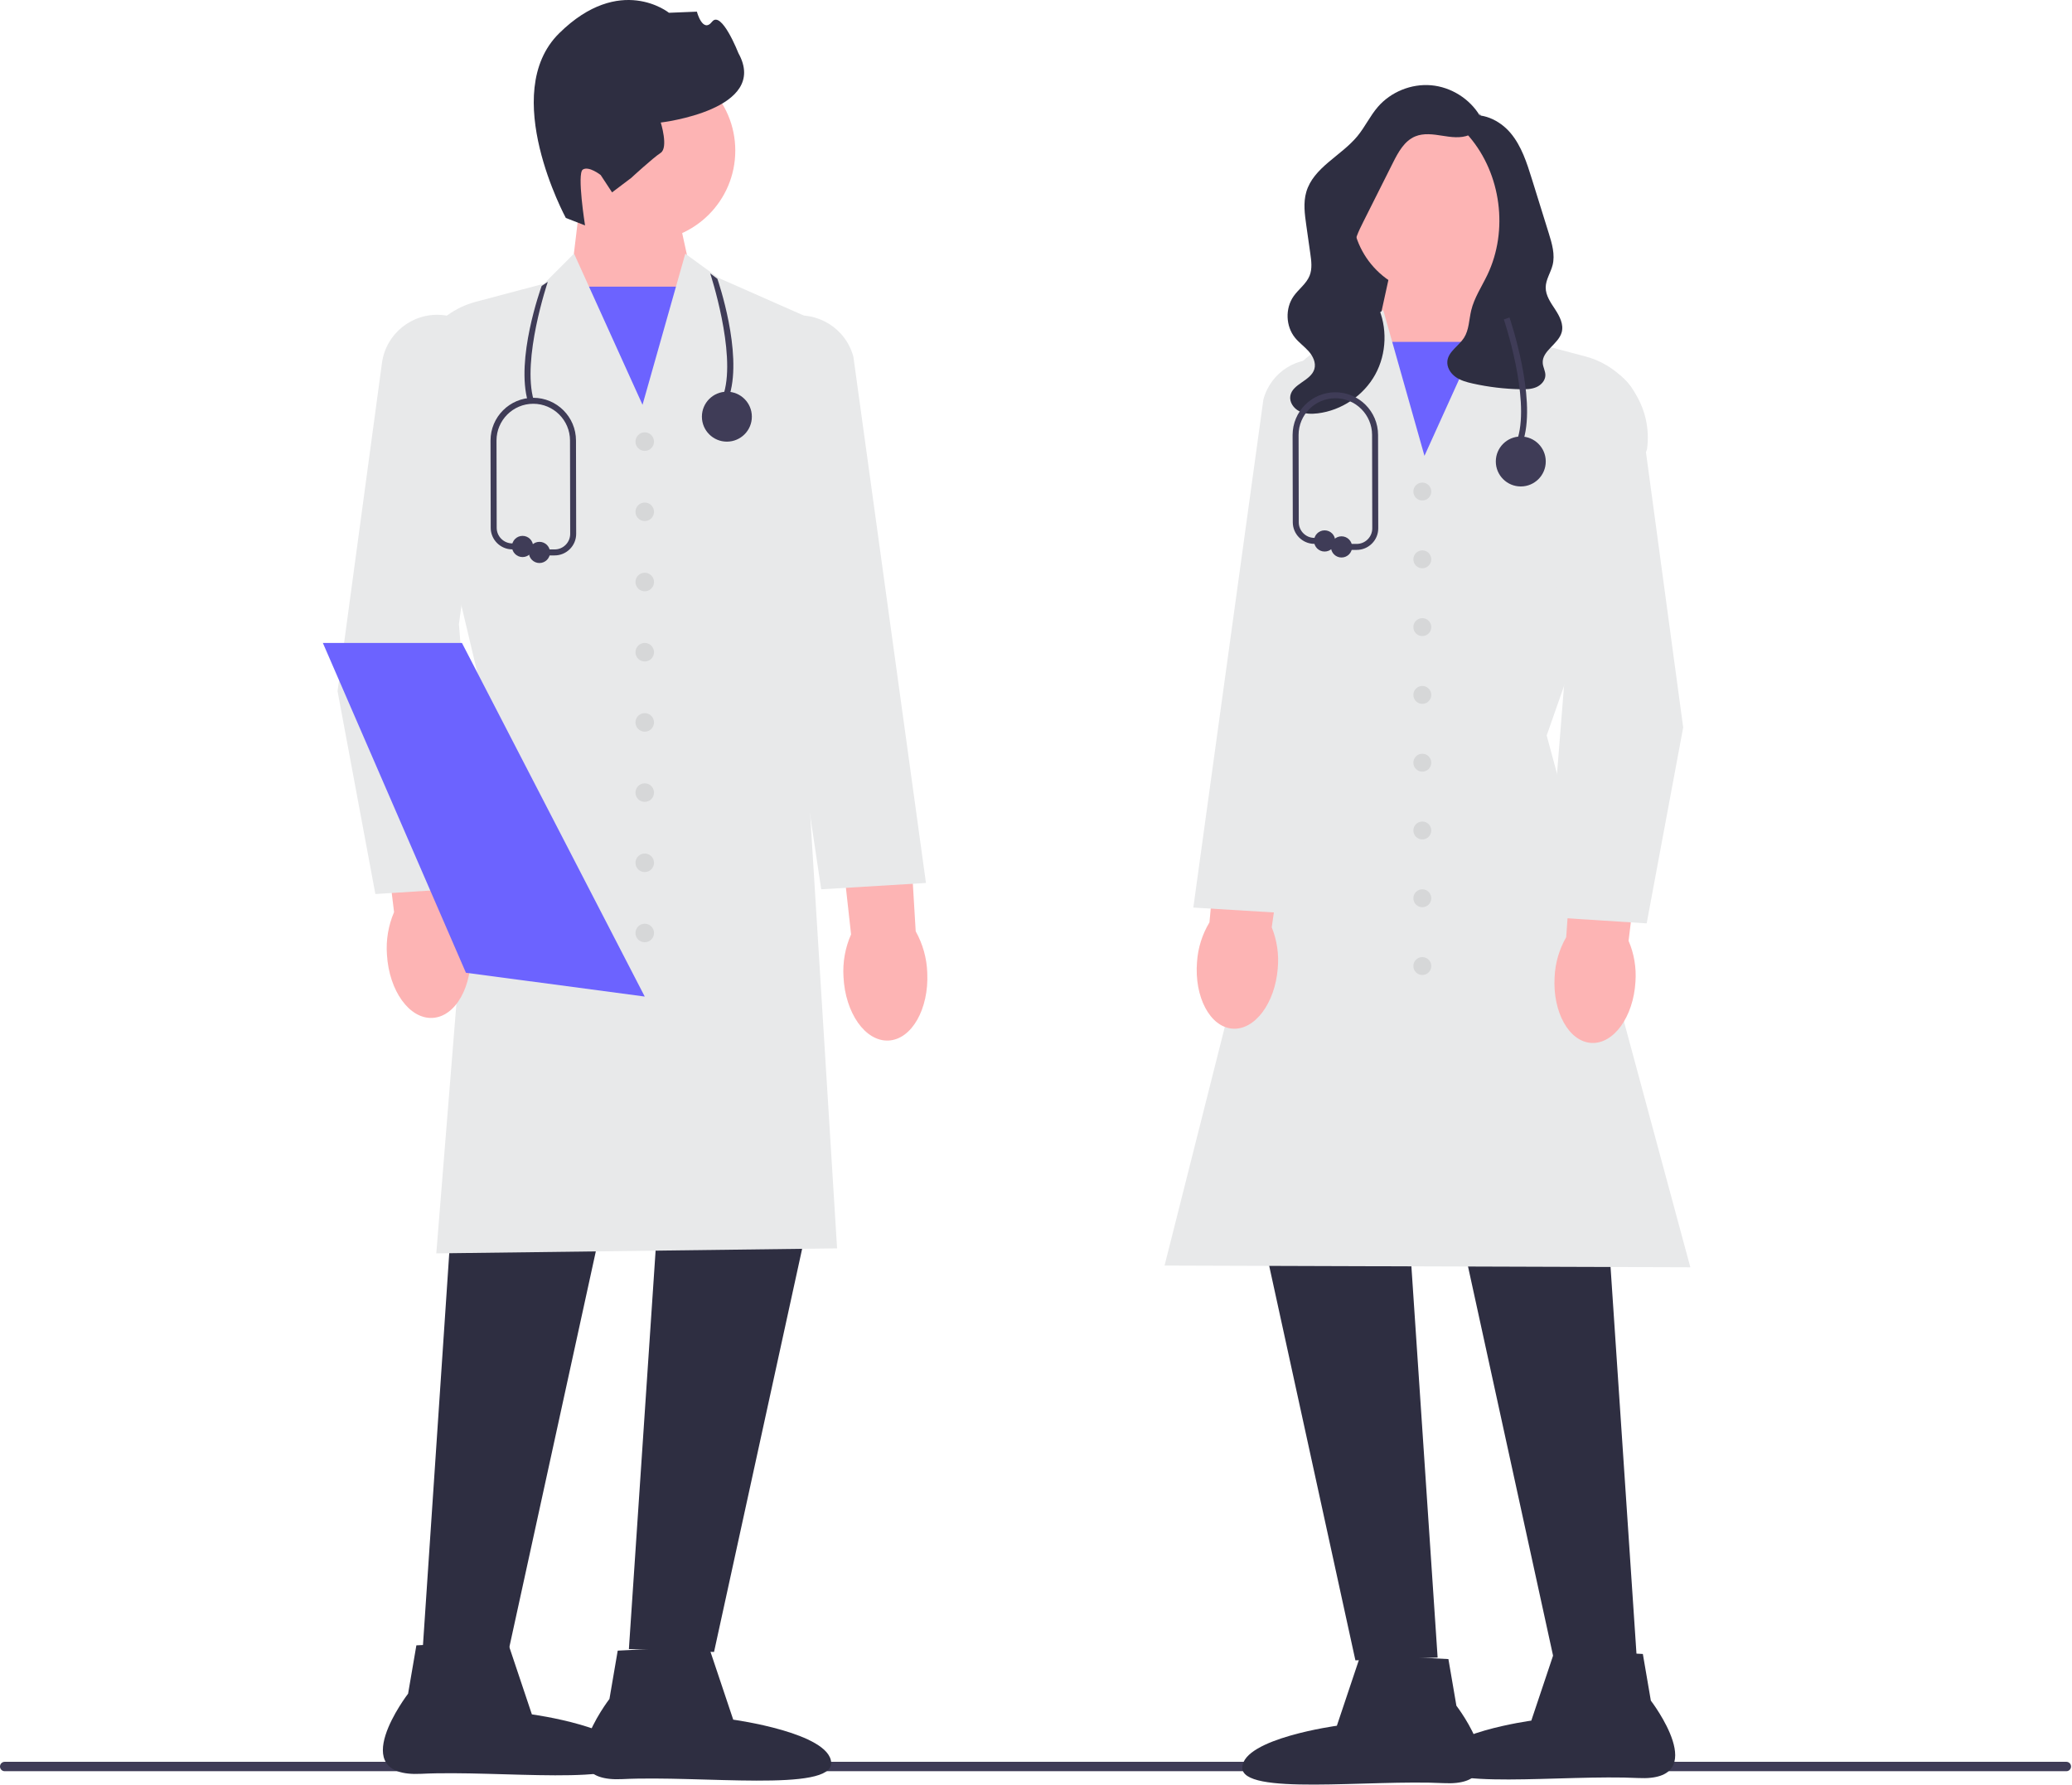 <svg width="693" height="597" viewBox="0 0 693 597" fill="none" xmlns="http://www.w3.org/2000/svg">
<g clip-path="url(#clip0_183_2553)">
<path d="M0 590.905C0 591.776 0.7 592.476 1.571 592.476H691.109C691.981 592.476 692.68 591.776 692.68 590.905C692.68 590.033 691.981 589.333 691.109 589.333H1.571C0.7 589.333 0 590.033 0 590.905Z" fill="#3F3C57"/>
<path d="M224.976 63.441L232.475 97.658L216.525 145.285L190.829 94.114L194.394 64.427L224.976 63.441Z" fill="#FDB4B4"/>
<path d="M233.868 95.886H189.5V149.494H233.868V95.886Z" fill="#6C63FF"/>
<path d="M215.623 80.677C232.357 80.677 245.923 67.111 245.923 50.376C245.923 33.642 232.357 20.076 215.623 20.076C198.889 20.076 185.323 33.642 185.323 50.376C185.323 67.111 198.889 80.677 215.623 80.677Z" fill="#FDB4B4"/>
<path d="M189.248 72.908C189.248 72.908 166.662 31.195 187.026 11.122C207.39 -8.951 223.737 4.276 223.737 4.276L233.072 3.899C233.072 3.899 235.018 11.245 238.158 7.268C241.297 3.291 246.97 17.774 246.97 17.774C257.499 36.737 220.999 40.984 220.999 40.984C220.999 40.984 223.635 49.38 220.956 51.139C218.277 52.897 211.119 59.511 211.119 59.511L204.712 64.35L200.905 58.549C200.905 58.549 196.928 55.41 194.919 56.728C192.91 58.047 195.673 75.398 195.673 75.398L189.248 72.908Z" fill="#2E2E41"/>
<path d="M152.898 379.779L141.314 552.583L169.793 553.548L207.442 381.227L152.898 379.779Z" fill="#2E2E41"/>
<path d="M221.923 378.814L210.339 551.617L238.817 552.583L276.467 380.262L221.923 378.814Z" fill="#2E2E41"/>
<path d="M145.923 419.26L161.083 231.052L137.834 133.048C135.829 118.48 145.008 104.695 159.175 100.937L181.925 94.901L191.995 84.831L214.898 135.409L229.202 84.87L240.358 92.983L273.444 107.58L273.429 107.922L268.122 226.31L279.969 417.584L279.444 417.591L145.923 419.26Z" fill="#E8E9EA"/>
<path d="M236.989 550.619L245.235 575.236C245.235 575.236 277.496 579.622 277.998 589.61C278.5 599.597 234.154 593.816 208.186 595.121C182.219 596.426 203.835 568.306 203.835 568.306L206.602 552.146L236.989 550.619Z" fill="#2E2E41"/>
<path d="M169.646 548.847L177.892 573.464C177.892 573.464 210.153 577.85 210.655 587.838C211.157 597.825 166.811 592.044 140.844 593.349C114.877 594.654 136.492 566.534 136.492 566.534L139.26 550.374L169.646 548.847Z" fill="#2E2E41"/>
<path d="M129.415 319.305C129.065 314.451 129.883 309.584 131.8 305.112L125.646 254.626L149.754 252.4L153.401 303.852C155.824 308.07 157.201 312.807 157.418 317.667C158.127 329.824 152.433 340.04 144.699 340.491C136.965 340.943 130.122 331.457 129.415 319.305Z" fill="#FDB4B4"/>
<path d="M282.111 326.715C281.814 321.858 282.685 317.001 284.651 312.549L279.047 261.999L303.178 260.036L306.264 311.525C308.64 315.769 309.966 320.521 310.13 325.383C310.706 337.547 304.901 347.7 297.163 348.067C289.425 348.434 282.685 338.875 282.111 326.715Z" fill="#FDB4B4"/>
<path d="M125.547 299.058L125.465 298.623L112.901 231.208L127.747 121.431C129.072 111.63 137.823 104.57 147.692 105.359C152.846 105.772 157.47 108.216 160.713 112.243C163.957 116.27 165.36 121.309 164.665 126.432L153.491 208.764L160.526 296.825L125.547 299.058Z" fill="#E8E9EA"/>
<path d="M274.665 297.476L249.403 128.855C248.09 123.911 248.859 118.736 251.579 114.339C254.298 109.942 258.585 106.944 263.648 105.897C273.335 103.894 282.9 109.815 285.429 119.376L309.697 295.358L274.665 297.476Z" fill="#E8E9EA"/>
<path d="M215.639 150.823C217.352 150.823 218.74 149.434 218.74 147.722C218.74 146.009 217.352 144.62 215.639 144.62C213.926 144.62 212.538 146.009 212.538 147.722C212.538 149.434 213.926 150.823 215.639 150.823Z" fill="#D6D7D8"/>
<path d="M215.639 174.304C217.352 174.304 218.74 172.916 218.74 171.203C218.74 169.49 217.352 168.102 215.639 168.102C213.926 168.102 212.538 169.49 212.538 171.203C212.538 172.916 213.926 174.304 215.639 174.304Z" fill="#D6D7D8"/>
<path d="M215.639 197.786C217.352 197.786 218.74 196.397 218.74 194.684C218.74 192.972 217.352 191.583 215.639 191.583C213.926 191.583 212.538 192.972 212.538 194.684C212.538 196.397 213.926 197.786 215.639 197.786Z" fill="#D6D7D8"/>
<path d="M215.639 221.267C217.352 221.267 218.74 219.878 218.74 218.165C218.74 216.453 217.352 215.064 215.639 215.064C213.926 215.064 212.538 216.453 212.538 218.165C212.538 219.878 213.926 221.267 215.639 221.267Z" fill="#D6D7D8"/>
<path d="M215.639 244.748C217.352 244.748 218.74 243.359 218.74 241.647C218.74 239.934 217.352 238.545 215.639 238.545C213.926 238.545 212.538 239.934 212.538 241.647C212.538 243.359 213.926 244.748 215.639 244.748Z" fill="#D6D7D8"/>
<path d="M215.639 268.229C217.352 268.229 218.74 266.841 218.74 265.128C218.74 263.415 217.352 262.027 215.639 262.027C213.926 262.027 212.538 263.415 212.538 265.128C212.538 266.841 213.926 268.229 215.639 268.229Z" fill="#D6D7D8"/>
<path d="M215.639 291.71C217.352 291.71 218.74 290.322 218.74 288.609C218.74 286.896 217.352 285.508 215.639 285.508C213.926 285.508 212.538 286.896 212.538 288.609C212.538 290.322 213.926 291.71 215.639 291.71Z" fill="#D6D7D8"/>
<path d="M215.639 315.192C217.352 315.192 218.74 313.803 218.74 312.09C218.74 310.378 217.352 308.989 215.639 308.989C213.926 308.989 212.538 310.378 212.538 312.09C212.538 313.803 213.926 315.192 215.639 315.192Z" fill="#D6D7D8"/>
<path d="M215.643 333.356L156.963 325.536L155.833 325.386L125.843 256.236L107.983 215.066H154.503L215.643 333.356Z" fill="#6C63FF"/>
<path d="M450.918 70.964L488.226 50.526V108.92H445.079L450.918 70.964Z" fill="#2E2E41"/>
<path d="M496.224 83.983L499.667 112.651L474.853 162.066L459.45 116.074L466.692 83.031L496.224 83.983Z" fill="#FDB4B4"/>
<path d="M500.951 114.362H458.105V166.131H500.951V114.362Z" fill="#6C63FF"/>
<path d="M536.296 388.514L547.483 555.388L519.982 556.32L483.624 389.913L536.296 388.514Z" fill="#2E2E41"/>
<path d="M469.64 387.582L480.827 554.456L453.325 555.388L416.967 388.98L469.64 387.582Z" fill="#2E2E41"/>
<path d="M565.352 423.907L564.697 423.905L389.499 423.333L389.656 422.713L434.699 244.251L423.416 154.188C421.278 137.123 430.414 120.992 446.149 114.05L451.83 111.544L462.622 103.696L476.427 152.479L498.536 103.658L508.275 113.396L530.239 119.223C543.929 122.855 552.798 136.175 550.87 150.206L550.846 150.304L517.304 246.013L565.352 423.907Z" fill="#E8E9EA"/>
<path d="M455.091 553.492L484.435 554.967L487.108 570.571C487.108 570.571 507.982 597.727 482.905 596.467C457.829 595.206 415.005 600.789 415.49 591.144C415.974 581.5 447.128 577.264 447.128 577.264L455.091 553.492Z" fill="#2E2E41"/>
<path d="M520.123 551.781L549.467 553.256L552.139 568.86C552.139 568.86 573.013 596.016 547.937 594.756C522.861 593.495 480.036 599.078 480.521 589.434C481.006 579.789 512.16 575.553 512.16 575.553L520.123 551.781Z" fill="#2E2E41"/>
<path d="M546.995 328.404C546.312 340.139 539.703 349.299 532.235 348.863C524.767 348.427 519.268 338.562 519.953 326.822C520.162 322.129 521.492 317.554 523.832 313.481L527.353 263.794L550.634 265.944L544.691 314.698C546.542 319.017 547.332 323.717 546.995 328.404Z" fill="#FDB4B4"/>
<path d="M427.356 323.941C426.423 335.659 419.621 344.677 412.164 344.082C404.707 343.487 399.419 333.507 400.354 321.785C400.663 317.097 402.09 312.551 404.516 308.528L409.094 258.928L432.324 261.573L425.344 310.189C427.103 314.547 427.793 319.262 427.356 323.941Z" fill="#FDB4B4"/>
<path d="M550.744 308.87L516.932 306.711L516.973 306.205L523.727 221.656L512.938 142.151C512.265 137.199 513.622 132.328 516.756 128.436C519.891 124.543 524.361 122.181 529.343 121.782C538.882 121.03 547.34 127.844 548.622 137.317L562.959 243.33L562.944 243.409L550.744 308.87Z" fill="#E8E9EA"/>
<path d="M432.985 305.631L399.12 303.584L399.194 303.049L422.546 133.679C425.002 124.377 434.252 118.655 443.612 120.59C448.506 121.603 452.649 124.501 455.278 128.751C457.907 133.002 458.65 138.003 457.37 142.834L432.985 305.631Z" fill="#E8E9EA"/>
<path d="M475.708 167.414C477.362 167.414 478.703 166.073 478.703 164.419C478.703 162.765 477.362 161.425 475.708 161.425C474.054 161.425 472.714 162.765 472.714 164.419C472.714 166.073 474.054 167.414 475.708 167.414Z" fill="#D6D7D8"/>
<path d="M475.708 190.09C477.362 190.09 478.703 188.749 478.703 187.095C478.703 185.441 477.362 184.1 475.708 184.1C474.054 184.1 472.714 185.441 472.714 187.095C472.714 188.749 474.054 190.09 475.708 190.09Z" fill="#D6D7D8"/>
<path d="M475.708 212.765C477.362 212.765 478.703 211.425 478.703 209.771C478.703 208.116 477.362 206.776 475.708 206.776C474.054 206.776 472.714 208.116 472.714 209.771C472.714 211.425 474.054 212.765 475.708 212.765Z" fill="#D6D7D8"/>
<path d="M475.708 235.441C477.362 235.441 478.703 234.1 478.703 232.446C478.703 230.792 477.362 229.451 475.708 229.451C474.054 229.451 472.714 230.792 472.714 232.446C472.714 234.1 474.054 235.441 475.708 235.441Z" fill="#D6D7D8"/>
<path d="M475.708 258.116C477.362 258.116 478.703 256.775 478.703 255.121C478.703 253.467 477.362 252.126 475.708 252.126C474.054 252.126 472.714 253.467 472.714 255.121C472.714 256.775 474.054 258.116 475.708 258.116Z" fill="#D6D7D8"/>
<path d="M475.708 280.792C477.362 280.792 478.703 279.451 478.703 277.797C478.703 276.143 477.362 274.802 475.708 274.802C474.054 274.802 472.714 276.143 472.714 277.797C472.714 279.451 474.054 280.792 475.708 280.792Z" fill="#D6D7D8"/>
<path d="M475.708 303.467C477.362 303.467 478.703 302.126 478.703 300.472C478.703 298.818 477.362 297.478 475.708 297.478C474.054 297.478 472.714 298.818 472.714 300.472C472.714 302.126 474.054 303.467 475.708 303.467Z" fill="#D6D7D8"/>
<path d="M475.708 326.143C477.362 326.143 478.703 324.802 478.703 323.148C478.703 321.494 477.362 320.153 475.708 320.153C474.054 320.153 472.714 321.494 472.714 323.148C472.714 324.802 474.054 326.143 475.708 326.143Z" fill="#D6D7D8"/>
<path d="M480.255 98.614C495.726 98.614 508.267 86.072 508.267 70.601C508.267 55.13 495.726 42.589 480.255 42.589C464.784 42.589 452.242 55.13 452.242 70.601C452.242 86.072 464.784 98.614 480.255 98.614Z" fill="#FDB4B4"/>
<path d="M494.935 37.9C496.277 40.63 494.149 44.04 491.331 45.188C488.514 46.336 485.331 45.871 482.327 45.393C479.322 44.915 476.135 44.462 473.326 45.63C469.692 47.142 467.643 50.933 465.877 54.451C462.582 61.019 459.286 67.587 455.99 74.155C454.38 77.364 452.733 80.717 452.702 84.307C452.645 90.897 457.873 96.164 460.686 102.124C464.11 109.38 463.828 118.273 459.95 125.298C456.072 132.323 448.696 137.3 440.731 138.268C438.635 138.522 436.417 138.495 434.533 137.543C432.649 136.591 431.21 134.511 431.559 132.429C432.242 128.357 438.465 127.405 439.608 123.437C440.204 121.366 439.148 119.154 437.723 117.536C436.299 115.918 434.498 114.656 433.139 112.983C430.006 109.124 429.797 103.167 432.652 99.098C434.33 96.707 436.925 94.931 438.01 92.218C438.934 89.906 438.599 87.308 438.248 84.843C437.799 81.675 437.349 78.507 436.899 75.34C436.374 71.644 435.857 67.816 436.895 64.23C439.271 56.013 448.55 52.154 453.991 45.554C456.519 42.487 458.22 38.798 460.814 35.786C465.167 30.732 472.02 27.943 478.665 28.523C485.311 29.103 491.578 33.035 494.99 38.767" fill="#2E2E41"/>
<path d="M490.513 38.418C489.144 38.908 488.636 40.69 489.03 42.089C489.424 43.488 490.456 44.6 491.4 45.705C502.079 58.203 504.561 77.106 497.47 91.937C495.584 95.882 493.072 99.595 492.055 103.847C491.314 106.941 491.354 110.335 489.638 113.014C487.89 115.741 484.427 117.569 484.084 120.79C483.865 122.857 485.124 124.864 486.813 126.076C488.502 127.288 490.565 127.843 492.594 128.295C497.868 129.47 503.26 130.111 508.662 130.206C510.423 130.237 512.24 130.199 513.856 129.497C515.471 128.796 516.85 127.274 516.868 125.513C516.883 124.128 516.085 122.851 515.983 121.471C515.678 117.334 521.244 115.133 522.329 111.129C523.042 108.497 521.637 105.788 520.14 103.509C518.644 101.229 516.936 98.835 516.973 96.108C517.008 93.497 518.646 91.198 519.283 88.666C520.164 85.164 519.082 81.501 518.009 78.053C517.096 75.122 516.184 72.19 515.272 69.259C514.302 66.142 513.332 63.026 512.362 59.91C510.669 54.47 508.892 48.872 505.228 44.508C501.564 40.145 495.493 37.285 490.081 39.066" fill="#2E2E41"/>
<path d="M509.601 146.967L507.681 146.408C511.681 132.692 503.056 107.098 502.969 106.841L504.862 106.195C505.228 107.269 513.777 132.651 509.601 146.967Z" fill="#3F3C57"/>
<path d="M508.641 162.721C513.255 162.721 516.995 158.981 516.995 154.367C516.995 149.753 513.255 146.013 508.641 146.013C504.027 146.013 500.287 149.753 500.287 154.367C500.287 158.981 504.027 162.721 508.641 162.721Z" fill="#3F3C57"/>
<path d="M453.75 183.943H448.683C448.13 183.943 447.683 183.495 447.683 182.943C447.683 182.391 448.13 181.943 448.683 181.943H453.75C455.146 181.943 456.458 181.399 457.444 180.411C458.429 179.423 458.971 178.11 458.968 176.714L458.907 145.508C458.907 138.729 453.393 133.215 446.616 133.215C439.838 133.215 434.324 138.729 434.324 145.506L434.385 174.715C434.391 177.565 436.714 179.901 439.564 179.923L443.042 179.949C443.593 179.954 444.038 180.404 444.034 180.957C444.03 181.506 443.583 181.949 443.034 181.949H443.026L439.548 181.923C435.607 181.893 432.393 178.661 432.385 174.719L432.324 145.508C432.324 137.626 438.735 131.215 446.616 131.215C454.496 131.215 460.907 137.626 460.907 145.506L460.968 176.71C460.972 178.641 460.223 180.457 458.859 181.823C457.496 183.19 455.68 183.943 453.75 183.943Z" fill="#3F3C57"/>
<path d="M443.034 184.494C444.992 184.494 446.578 182.907 446.578 180.949C446.578 178.992 444.992 177.405 443.034 177.405C441.077 177.405 439.49 178.992 439.49 180.949C439.49 182.907 441.077 184.494 443.034 184.494Z" fill="#3F3C57"/>
<path d="M448.683 186.487C450.64 186.487 452.227 184.901 452.227 182.943C452.227 180.986 450.64 179.399 448.683 179.399C446.726 179.399 445.139 180.986 445.139 182.943C445.139 184.901 446.726 186.487 448.683 186.487Z" fill="#3F3C57"/>
<path d="M244.071 131.978L242.151 131.418C246.151 117.703 237.623 91.712 237.536 91.455L239.936 93.264C240.303 94.338 248.247 117.662 244.071 131.978Z" fill="#3F3C57"/>
<path d="M176.581 134.415L178.501 133.855C174.501 120.14 183.126 94.545 183.213 94.288L181.159 95.664C180.793 96.737 172.406 120.099 176.581 134.415Z" fill="#3F3C57"/>
<path d="M243.111 147.731C247.725 147.731 251.465 143.991 251.465 139.377C251.465 134.763 247.725 131.023 243.111 131.023C238.498 131.023 234.757 134.763 234.757 139.377C234.757 143.991 238.498 147.731 243.111 147.731Z" fill="#3F3C57"/>
<path d="M185.488 185.789H180.421C179.869 185.789 179.421 185.341 179.421 184.789C179.421 184.237 179.869 183.789 180.421 183.789H185.488C186.884 183.789 188.196 183.245 189.182 182.257C190.167 181.269 190.709 179.956 190.706 178.56L190.645 147.354C190.645 140.574 185.131 135.061 178.354 135.061C171.577 135.061 166.062 140.574 166.062 147.352L166.123 176.561C166.129 179.411 168.453 181.747 171.302 181.769L174.78 181.795C175.331 181.8 175.776 182.25 175.772 182.803C175.768 183.352 175.321 183.795 174.772 183.795H174.764L171.286 183.769C167.345 183.739 164.131 180.507 164.123 176.565L164.062 147.354C164.062 139.472 170.473 133.061 178.354 133.061C186.234 133.061 192.645 139.472 192.645 147.352L192.706 178.556C192.71 180.487 191.961 182.303 190.597 183.669C189.234 185.036 187.418 185.789 185.488 185.789Z" fill="#3F3C57"/>
<path d="M174.772 186.34C176.73 186.34 178.317 184.753 178.317 182.795C178.317 180.838 176.73 179.251 174.772 179.251C172.815 179.251 171.228 180.838 171.228 182.795C171.228 184.753 172.815 186.34 174.772 186.34Z" fill="#3F3C57"/>
<path d="M180.421 188.333C182.379 188.333 183.965 186.746 183.965 184.789C183.965 182.831 182.379 181.245 180.421 181.245C178.464 181.245 176.877 182.831 176.877 184.789C176.877 186.746 178.464 188.333 180.421 188.333Z" fill="#3F3C57"/>
</g>
<defs>
<clipPath id="clip0_183_2553">
<rect width="692.68" height="596.951" fill="white"/>
</clipPath>
</defs>
</svg>
